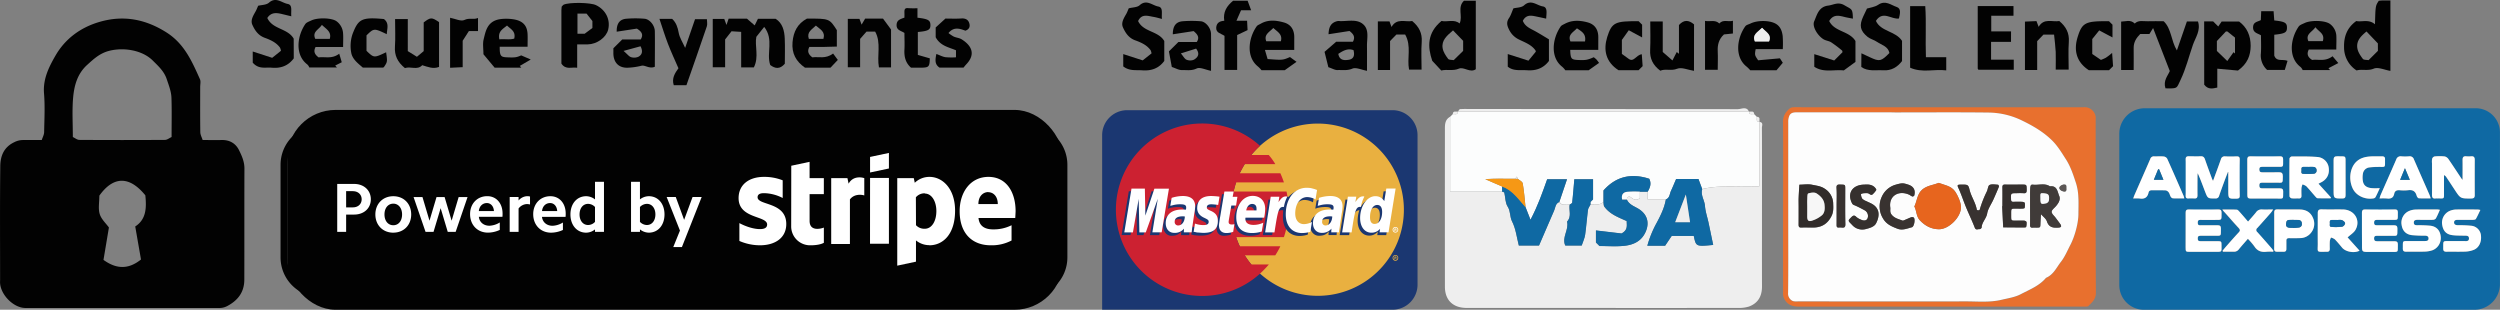 <svg xmlns="http://www.w3.org/2000/svg" viewBox="0 0 1736.04 215.1"><rect x="0" y="0" width="1736.04" height="215.1" fill="#808080" stroke="none"/><defs><style>.cls-1,.cls-21{fill:#020202;}.cls-2{fill:#eee;}.cls-3{fill:#fcfdfd;}.cls-4{fill:#0f69a3;}.cls-5{fill:#f69815;}.cls-20,.cls-6{fill:#fff;}.cls-7{fill:#e8702e;}.cls-8{fill:#fdfdfd;}.cls-9{fill:#e7651e;}.cls-10{fill:#403b39;}.cls-11{fill:#312c2a;}.cls-12{fill:#35302e;}.cls-13{fill:#383230;}.cls-14{fill:#5b5655;}.cls-15{fill:#fbfbfc;}.cls-16{fill:#f7f7f7;}.cls-17{fill:#1b3771;}.cls-17,.cls-18,.cls-19,.cls-20,.cls-21{fill-rule:evenodd;}.cls-18{fill:#e9b040;}.cls-19{fill:#cc2131;}</style></defs><g id="Layer_2" data-name="Layer 2"><g id="Layer_1-2" data-name="Layer 1"><path class="cls-1" d="M29,97.23c.57-1.82,1.61-3.64,1.65-5.47.17-9,.65-18-.08-26.88-.81-10,3.39-18.37,8-26.34C45.39,26.77,56.08,19,69.14,15.2c16.48-4.81,31.77-2,46.46,7.32,12.46,7.89,17.72,20.16,23.27,32.52.67,1.5.14,3.54.14,5.32,0,10.46-.08,20.92.08,31.38,0,1.83,1.06,3.66,1.63,5.49,4.94,0,9.11.07,13.29,0,5.47-.12,9.65,2.36,11.94,7,2,4,3.81,8.08,3.79,12.8-.11,25.7,0,51.4-.08,77.09,0,8.55-4.26,14.38-11.85,18.4a11.41,11.41,0,0,1-5.77,1.35q-67.15,0-134.32,0c-8.09,0-16.91-8.68-17.65-17-.08-.89,0-1.79,0-2.69,0-26.29-.19-52.59.13-78.88C.27,108.31,2.71,102.1,10,98.7a13.22,13.22,0,0,1,5.71-1.46C19.89,97.19,24.07,97.23,29,97.23Zm21.57-2.08c1.49.68,3,2,4.53,2q29.72.19,59.44,0c1.53,0,3-1.26,4.61-2,0-9.35.2-18.28-.09-27.2-.14-4.46-1.84-8.66-3.26-12.94-1.87-5.62-5.91-9.15-9.76-13-7.24-7.21-20.26-9.36-30.59-6.61C69.12,37.14,65,41,60.51,45.08c-6.84,6.2-9,14.43-9.74,22.84C50,76.78,50.58,85.77,50.58,95.15Zm50.35,40.48c-12-14.72-23.09-12.2-31.93.23,0,4.64-.9,9,.26,12.79,1.1,3.58,4.35,6.51,6.38,9.32-1.32,7.89-2.57,15.37-3.77,22.5,9.24,6.67,17.54,6.54,26.05-.27-1.27-7.27-2.59-14.8-4-22.94C101.65,152.28,101.78,144.2,100.93,135.63Z"/><path class="cls-2" d="M1221.76,84.66c3,.32,1.73,2.67,1.74,4.11.1,14.63.06,29.26.06,43.89,0,22.09-.07,44.19,0,66.28,0,6.8-2.74,11.62-9.12,13.95a23.24,23.24,0,0,1-7.7.94q-61.26.07-122.51,0-32.88,0-65.76,0c-9.52,0-15.09-5.43-15.1-14.76q-.06-54.19,0-108.38c0-3.67-.29-7.42,3.61-9.63v52h36.09c.52.21,1.41.33,1.48.65.79,3.27.65,7.06,2.34,9.73,2.09,3.29,1.38,7,3.11,10.4,2.58,5.1,3.23,11.16,4.66,16.66h14c3.46-8,6.94-16.13,10.47-24.22.94-2.16.87-4.93,3.59-6,.71.6,1.36,1.59,2.14,1.72a33.07,33.07,0,0,0,5.08.08c-.64,3.93,1.53,8.28-1.8,11.81,1.43,5.71-3.83,11-1.21,16.61h11.39c.89-2.74,2-5.06,2.38-7.5.82-5.7,1.19-11.46,1.94-17.17.17-1.31,1.14-2.51,1.74-3.75,3.12-.05,6.37.56,9-1.8.21,1.11.08,2.45.68,3.28,3.86,5.29,9.87,7.42,15.5,10,0,3,1,6.17-3.6,8.61l-17.75-2.1v8.31l2.47,2.45c5.63,0,11.35.45,17-.12,6.75-.68,12.48-3.34,15.29-10.35,2.33-5.79.86-11.09-4.23-14.72-3.12-2.22-7.32-3.16-9.09-7.11.14-2.24,1.87-2.33,3-1.4,2.09,1.78,3.92,2.12,6.08.49v-4.48h5.41v5.39h12.63c-1,5.8-3.56,11-6.3,16.13a73.25,73.25,0,0,0-6.55,16h12.35l4.55-6.78h15.36c1.54,7.39,1.54,7.39,13.47,6.22-1.09-5.22-2.15-10.41-3.26-15.6-.82-3.81-2.15-7.59-2.43-11.44-.29-4-3.17-7.54-1.92-11.73,13-3.19,26.23-1.11,39.7-2Z"/><path class="cls-1" d="M1503.74,61.34c-1.73-5.33,1.61-8.66,3-12-3.84-9.91-7.54-19.45-11.59-29.88-1.11,1.8-2,3.25-2.57,4.16h-6.38c-2.71,2.68-4.62,5.7-4.55,9.74.08,5,0,10,0,15.23h-8.7V15c3,0,6.39-1.66,9.44,1.34,2.66-2.59,6-1.46,9.11-1.59,3.6-.15,7.21,0,11,0,5.51,5.31,5,13.41,9.17,20.26l6.94-20.09h7.71c2.06,6.12-1.79,11.24-3.52,16.21-2.8,8.08-4.82,16.46-8.55,24.28-2.67,5.6-2.12,5.86-7.35,6C1506,61.36,1505.08,61.34,1503.74,61.34Z"/><path class="cls-1" d="M530.67,18.68l-5.45,6.87c-1.29,6.15,2,14-1.74,21.25h-8.8V22.13l-6.7-.41-4.44,5.67v19.3h-8.6V13.13h8l1.53,4.21c.78-2.27,1.37-4,1.51-4.37h12.71l5.38,4.67c1-2,1.77-3.59,2.25-4.57h12.32c4.77,3,6.07,8.21,6.3,13.73.26,5.92.06,11.87.06,17.44-3.49,4.08-6.81,3.41-10.14.9C532,36.88,537.58,27.49,530.67,18.68Z"/><path class="cls-1" d="M1001,14.55c4.09.94,8.68-1.48,12.57,1.74,2.43-5-1.81-11.24,3.05-15.79h8.2V48.06c-3.89,2.8-8.26-1.89-11.76-.39-4.21,1.8-8.17.26-12.2,1.3l-6.29-6.75C991.24,32.4,991,22.84,1001,14.55Zm8,6.55c-4.27,3.68-8.15,6.93-7.19,12.47.45,2.6,2.15,5.12,3.79,7.3.63.85,2.67.64,3.9.88l6.53-6.41v-7Z"/><path class="cls-1" d="M1649.23,16.86c.34-12.86.34-12.86,2.66-16.33.72-.06,1.57-.18,2.42-.19,1.77,0,3.53,0,5.63,0V49.22c-4.1-.67-8.55-2.82-11.56-1.56-4.26,1.77-8.19.16-11.92,1.26a19,19,0,0,1-8.71-16.13c-.18-7.4,2.06-13.58,8.5-18.19C1640.12,15.47,1644.76,13.08,1649.23,16.86Zm2,13.28-7.9-8.29c-3.42,2.91-7.26,6.19-6.34,11.71.44,2.6,2.15,5.12,3.79,7.3.63.85,2.67.65,4,.91,2.26-2.26,4.38-4.36,6.48-6.45Z"/><path class="cls-1" d="M1530.6,14.84h6.22l3.56,3.55c.82-1.19,1.65-2.38,2.36-3.42h12.16c5.47,4.07,8,9.8,8,16.91-.07,6.72-2.22,12.33-8.81,17.11l-14.36-1.29V60.8c-3.39.77-6.38,1.49-9.09-2Zm16.06,27.53,4.36-6.13,1,.92V26.1c-1.63-1.32-3.42-2.79-5.25-4.22-.19-.15-.59,0-1.09,0l-6.24,6.61v6.9Z"/><path class="cls-1" d="M400.8,30.83V47.05c-3.89-.66-7.86,1.69-10.95-2.88,0-12.14,0-24.65,0-37.16,0-.85.13-1.7.18-2.38.59-.59.94-1.18,1.45-1.41,4-1.75,18.55-1.5,22.37.34,6.75,3.24,10.15,10,8.48,17C421,26,414.57,30.7,408.13,30.82,405.78,30.87,403.43,30.83,400.8,30.83ZM401,9.43v14h5l5.38-4V14.61c-1.85-2.36-3.14-4-4.08-5.18Z"/><path class="cls-1" d="M1047,46.27V37.53l14.38,4.6,5.08-6.21a1.64,1.64,0,0,0-.26-1c-2.78-3.92-7.33-5.47-11.33-7.45a14.54,14.54,0,0,1-7-7c-1.52-3-1.83-5.24.06-8,1.22-1.8,1.84-4,3-6.65,2.19-.57,5.63-.47,7.43-2.12,4.84-4.42,8.85.1,13,.76,3.5.56,2.49,4.74,2.33,8.49-1.92-.42-3.7-.83-5.49-1.19-4-.78-8.1-2.32-10.72,2.7,1.6,4.15,5.51,5.48,8.95,7.41,3.21,1.8,6.33,3.75,9.18,5.46v15c-3.84,5.1-9,6.93-15.31,6.45C1055.65,48.49,1050.87,49.5,1047,46.27Z"/><path class="cls-1" d="M1292.59,37l6,2.8c6.62,3.09,7.7,2.85,13.46-3-.93-4.63-5.39-5.52-8.57-7.69-2-1.4-4.72-2-6.62-3.53-5.27-4.31-5.89-8-2.94-14.3.7-1.49,1.42-3,2.55-5.34,2-.64,5.36-1,7.76-2.6,5-3.43,8.9.19,12.87,1.51,3.33,1.1,2.26,4.83,1.55,8-5.18.85-11.14-5.84-16,1.67,3.53,7.56,13.56,6.91,18.15,13.84V42.41c-3.16,4.09-7.26,6.78-13.09,6.4-5.17-.33-10.57,1-15.19-2.3Z"/><path class="cls-1" d="M1273.7,42l5.73-5.7c0-.16,0-1-.29-1.23a83.29,83.29,0,0,0-7.55-5.69c-1.61-1-3.78-1.14-5.39-2.15-4.12-2.57-7.91-8.87-6.42-12.35,2-4.59,3.1-10.18,9.78-11,3.76-.46,6.83-2.84,11.3-.19,5.13,3,5.65,2.17,5.83,9.26-2-.39-3.77-.67-5.54-1.1-4-1-8-2.18-10.91,2.75,3.68,7.61,13.83,6.76,18.22,13.88V43l-8.09,5.9c-6.78-.78-14,1.78-20.5-2.55,0-2.61,0-5.21,0-8.75Z"/><path class="cls-1" d="M204,40.51c-3.9,5.29-9.14,7.08-15.43,6.49-4.28-.39-8.88,1.29-13.07-3.49V35.76L189,40.15l6.1-4.88a8.51,8.51,0,0,0-.65-2.18c-2.64-3.65-6.72-5.42-10.65-6.86-4.58-1.67-6.86-5.24-8.56-9-1.49-3.32.77-6.6,2.43-9.63.53-1,.91-2,1.6-3.6,2.27-.59,5.67-.51,7.52-2.15,4.86-4.29,8.85.13,12.94.87,3.64.66,2.17,4.84,2.56,8.6-2.29-.55-4.07-1-5.85-1.42-4-1-8-1.76-10.82,2.59,3.76,8.09,14.09,7,18.33,14.35Z"/><path class="cls-1" d="M783.82,5.78c2.79-.72,5.89-.63,7.55-2.13,4.82-4.36,8.83.13,12.93.87,3.65.66,2.12,4.85,2.58,8.62-2.34-.58-4.1-1.13-5.89-1.42-3.91-.65-8.17-2.39-10.67,2.89,3.64,7.75,13.92,6.72,18.18,13.87V42.31c-3.91,5.3-9.14,7-15.44,6.52-4.31-.32-8.78.61-13.06-2.72V37.56l13.49,4.37,6.17-4.87a9,9,0,0,0-.66-2.19c-2.64-3.65-6.72-5.43-10.66-6.85-4.6-1.66-6.85-5.26-8.54-9-1.49-3.31.74-6.61,2.44-9.63C782.77,8.42,783.13,7.36,783.82,5.78Z"/><path class="cls-1" d="M457.93,13.11h8.83c2.79,2.6,3.86,5.89,4.55,9.7.63,3.42,2.74,6.57,4.47,10.43l6.87-19.91h8.25c0,1.62.45,3.49-.07,5-4.59,13.57-9.36,27.09-14.15,40.82h-8.81c-1.54-4.78.82-8.35,3.25-11.75-2.48-5.73-5.06-11.23-7.24-16.88S460,19.24,457.93,13.11Z"/><path class="cls-1" d="M1396.48,29.09h-13.85V41.44h15.76v7h-24.46c.17.15-.09,0-.26-.24a1.44,1.44,0,0,1-.31-.76c0-14.31,0-28.62,0-43.22h24.84v6.72h-15.44V21.81h13.74Z"/><path class="cls-1" d="M1176.33,49.19c-4.19-.64-8.6-2.7-11.67-1.46-4.26,1.72-8.25-.22-11.71,1.38-5.2-3.88-7.37-8.47-7.06-14.51.33-6.48.08-13,.08-19.7h8.66V36.1l6.74,5.87c.79-1.56,1.87-3.7,3-5.84l1.53,1.24v-20c3.48-3.84,6.78-3.55,10.47-.43Z"/><path class="cls-1" d="M281.18,47.28c-5.21-4.24-7.33-8.87-6.92-14.94s.09-12.47.09-19.08h8.83V35.5l6.34,3.94,4.7-3.94V15.56c4.82-3.64,5.6-3.66,10.66-.18V46.47c-4.17,1.65-7.89-.07-11.67-1.19C289.71,49,285.21,45.86,281.18,47.28Z"/><path class="cls-1" d="M576.69,47H559c-6.21-4.3-9.32-9.89-8.65-17.72.63-7.29,3.46-12.83,10-16.35,15.58-.06,15.58-.06,20.77,8,0,3.58,0,7.16,0,11.41-3.12.09-6.3.21-9.48.26s-6.52,0-9.62,0c-1.69,3.19-.53,5.29,2.1,7.24,4.27-.67,9.13,1.35,14.39-2.67l3.29,4.44Zm-15-20h10.11c1.51-5.28-2.47-6.66-5.24-9.23C563.77,20.54,560.11,22.16,561.65,26.93Z"/><path class="cls-1" d="M238.26,32.66H219.14c-1.7,3.22-.44,5.29,2.12,7.21,4.3-.68,9.17,1.35,14.31-2.58.48,1.62,1,3.4,1.75,5.93l-4.55,2.31L234,46.86H214.78a5.35,5.35,0,0,0-1.39-2.1c-8.52-6.46-7.27-19.27-1.42-28,.84-1.25,2.77-1.84,4.27-2.57,4.3-2.09,14.25-1.88,17.55.64a11.2,11.2,0,0,1,4.42,8C238.46,25.74,238.26,28.74,238.26,32.66ZM229,27c1.38-5-2.34-6.67-5.47-9.73-2.24,3.45-6.89,4.76-4.58,9.73Z"/><path class="cls-1" d="M361.93,38.45l6.63,2.88-7.63,4.45L362,46.85a6.24,6.24,0,0,1-.85.13H343.47l-7.76-9.32c0-3.81-.63-7.24.14-10.33,1.3-5.27,2.24-11,8.59-13.33,3.87-1.42,11.25-1.23,15.21.15,4.81,1.68,6.51,5.09,6.71,9.67.12,2.67,0,5.34,0,8.63H347c0,6.33.63,7.16,4.95,7.35C357.62,40.06,358.77,39.87,361.93,38.45ZM346.76,27.34c3.39-.44,7,.46,10.33-.53,1.22-5.15-2.46-6.52-5-9.08C349,20.27,345.6,21.88,346.76,27.34Z"/><path class="cls-1" d="M1109.87,34.64h-19.48c.2,6.14.69,6.76,5.17,7,5.58.24,6.68.06,11.16-1.89a18.25,18.25,0,0,1,1.87,1.55,26,26,0,0,1,1.82,2.39l-7.23,5.1H1087a15.09,15.09,0,0,0-2.15-2.4c-8.51-6.59-6.91-19.61-1.09-28,.58-.85,1.81-1.3,2.8-1.83,5.17-2.8,10.63-2.46,16-1,5,1.41,7.31,5.08,7.33,10.2C1109.88,28.39,1109.87,31.05,1109.87,34.64Zm-9.23-5.84c1-5.35-2.45-7-5.59-9.14-2.56,2.82-6.55,4.38-4.5,9.14Z"/><path class="cls-1" d="M1215.41,48.78a27.14,27.14,0,0,0-2.52-2.51c-8.52-6.66-6.78-19.83-.93-28,.72-1,2.39-1.34,3.64-1.95,4.86-2.38,13.3-2.26,17.48.15,3.3,1.9,4.41,5.11,4.84,8.48a74.8,74.8,0,0,1,.08,9.15h-18.84c-.72,4.15-.72,4.15,1.72,7.76L1236,40.5s.82,1.24,2,3.09l-4.36,5.19Zm8.21-29.49c-3,3.08-7.07,4.74-5,9.51h9.82C1230.49,24,1226.51,22.48,1223.62,19.29Z"/><path class="cls-1" d="M1622.37,34.42h-19.12c-1.64,3.27-.54,5.39,2.36,7.21,4.09-.64,9,1.39,14.15-2.58l4,4.73-6.86,3.6,1.19,1.29H1599a6,6,0,0,0-1.46-2.14c-8.5-6.43-7.28-19.26-1.38-28,.84-1.25,2.77-1.84,4.27-2.57,4.29-2.07,14.25-1.84,17.54.69a11,11,0,0,1,4.41,8C1622.55,27.57,1622.37,30.57,1622.37,34.42Zm-14.5-15.53c-2.48,3.55-7,4.8-4.91,9.66H1613C1614.55,23.39,1610.44,22.27,1607.87,18.89Z"/><path class="cls-1" d="M898.74,34.68H878.39L880.24,41c10.51.78,10.51.78,15.54-1.38,1.23.9,2.57,1.88,4.55,3.31l-8.16,5.81H876a21.31,21.31,0,0,0-2.34-2.46c-8.52-6.67-6.83-19.69-1-28,.59-.85,1.84-1.25,2.81-1.81,5.17-3,10.64-2.38,16-.9,5,1.38,7.27,5.1,7.3,10.2C898.75,28.44,898.74,31.09,898.74,34.68ZM884.2,19.43c-2.87,3-6.68,4.59-4.88,9.24h10.12C890.76,23.86,887.26,22.21,884.2,19.43Z"/><path class="cls-1" d="M956.8,14.85h8.08c.44,1.21.82,2.24,1.41,3.88,3.71-6.47,9.62-3.21,14.34-4.14,4.71,3.89,7.08,8.41,6.63,14.55s-.1,12.52-.1,19.21h-8.68C976.9,40.44,980.3,32,975.78,24h-6.11l-4.39,4.49V48.6H956.8Z"/><path class="cls-1" d="M607.72,21.94h-6L597.28,27V46.73h-8.55V13.1h8.08c.37,1,.75,2,1.51,4l2.46-4.2h12.38l5.59,7.58V46.81h-8.39C608.8,38.57,612.1,29.79,607.72,21.94Z"/><path class="cls-1" d="M1430,14.6c4.67,3.87,7.07,8.37,6.62,14.51s-.1,12.53-.1,19.23h-9c0-4.06.15-8.19,0-12.3-.19-3.93-.73-7.85-1.14-12H1419l-4.35,4.52V48.59h-8.49V15l8-.35,1.51,4C1419.34,12.29,1425.22,15.47,1430,14.6Z"/><path class="cls-1" d="M828.88,21.59l-14.47,2.23c0-5.66,2.09-8.62,6.82-9.06a78.48,78.48,0,0,1,12.55,0c3.51.25,7.12,4.76,7.18,8.78.11,8.27,0,16.54,0,25.65-3.79-.72-7.66-2.74-10-1.62-3.6,1.72-6.91,1-10.29,1.08-2.08.06-4.2-1.24-6.95-2.15-.67-3.61-1.37-7.43-2-10.8l6.58-6.54h12.76C833.11,26,831.73,24,828.88,21.59ZM820,37.09c1.74,2,2.58,3.8,3.93,4.37a6.64,6.64,0,0,0,5.14,0c2.58-1.51,4.48-3.84,1.52-7.7Z"/><path class="cls-1" d="M949.27,49.17c-3.87-.69-7.65-2.58-10.15-1.52-3.59,1.53-6.91.86-10.31,1-1.81.07-3.68-1.1-6.38-2L919.78,36l8.07-7h11.63c1.72-3.16.59-5.27-2.4-7.48l-14.52,2.26c.17-5.54,2-8.12,6.18-9.13a7.14,7.14,0,0,1,1.79,0c5.47.16,11.71-1.61,16.05,2.19s2.63,9.7,2.67,14.83C949.31,37.05,949.27,42.41,949.27,49.17ZM929.35,37.4c.73,4.55,4.12,4.61,7.25,4.11,3.63-.58,4.19-3.33,3.28-6.7C935.81,33.34,932.58,35.3,929.35,37.4Z"/><path class="cls-1" d="M425.94,33.52l6.16-6.12h12.82c1.88-3.09,1.07-5.27-2.68-7.53l-14,2.14c-.12-5.6,2-8.59,6.7-9a75.13,75.13,0,0,1,12.55,0c3.63.25,7.18,4.6,7.24,8.71.13,8.27,0,16.55,0,24.63-3.66,1.67-6.92-1.33-9.22-.72A46.35,46.35,0,0,1,436.36,47c-7.57.47-10.46-4.64-10.42-10.13ZM433,35.35c2.72,2.35,3.78,3.89,5.18,4.33a7.32,7.32,0,0,0,5.08-.24c2.54-1.33,3.4-3.71,1.53-7.31Z"/><path class="cls-1" d="M1326.42,47V4.25h10.51c.78,11.36,0,23.13.46,35.47h14.11v9.15C1343.18,47.83,1334.67,50.76,1326.42,47Z"/><path class="cls-1" d="M850.15,14.43c-.95-6,1.67-10.26,6.16-13.94h10.05c.71,1.92,1.47,4,2.45,6.63h-7l-3.2,7.28H866c.12,2.24.22,4.22.33,6.51l-7.23,3.43V48.58h-8.78V24.9c-2.52-1.74-6.06-2-5.75-5.87C844.85,15.93,846.86,14.61,850.15,14.43Z"/><path class="cls-1" d="M670.38,21.31c-4.17-1.57-8.15-2.79-11.73,1.64a24.71,24.71,0,0,0,3.64,2.45c1.76.79,3.89.91,5.48,1.9,6.54,4.09,10.16,10,3.33,17.26-.81.87-1.54,1.8-2,2.39H652.43c-3.4-2.23-3.07-5.33-2.19-9.48,2.28.85,4.22,1.91,6.28,2.25a48,48,0,0,0,7.33.08V34.92c-4.85-2.08-10.89-3-14.1-9.08V19.07l6.78-6.18c3.31,0,7.21.19,11.08-.07,2.42-.17,4.36.64,5.18,2.54C673.73,17.56,673.78,20.1,670.38,21.31Z"/><path class="cls-1" d="M254.5,35.29c5.2,5,5.2,5,13.63,1,.94,6.63.94,6.63-1.53,10.31-.25.12-.5.35-.75.35-4.49,0-9,0-13.89,0-3.22-2.83-7.29-5.79-8.07-10.39a25.55,25.55,0,0,1,.91-12.89c4-10.39,6.19-11.89,21.79-10.45,3.86,2.95,2.15,6.71,2,10.52-8.88-4.22-8.88-4.22-14.08.81Z"/><path class="cls-1" d="M1137.89,14.73l2.42,2.4V26L1131.05,21l-4.79,6.71v9.72l4.45,3.24c3.84,3.06,5.28-2.51,9.38-3,.21,3,.41,5.74.58,8.27l-2.8,2.79h-14c-8.82-5.7-10.59-14-7.8-23C1119.31,15.41,1121.74,14.62,1137.89,14.73Z"/><path class="cls-1" d="M1464.52,14.72c.84.85,1.69,1.69,2.42,2.41V26l-9.2-4.9-4.84,6V37.49l6,4.11a28.31,28.31,0,0,0,3.46-1.51,42.79,42.79,0,0,0,4.33-3.35c.28,3.93.48,6.68.66,9.22l-2.81,2.79h-14c-8.81-5.69-10.59-14-7.8-23C1445.91,15.44,1448.38,14.63,1464.52,14.72Z"/><path class="cls-1" d="M1579.29,24.12V38.6c1.64,4.54,5.76,2.2,9.21,3.68-.66,2.15-1.27,4.2-1.9,6.26h-12.29A13.56,13.56,0,0,1,1570,37.05c.28-4.15.06-8.33.06-12.51-2.24-1.47-5.59-1.66-5.49-5.66.1-3.69,3.11-3.68,5.38-4.92l.27-6.2h8.6c.15,2,.31,4.26.46,6.44,7.35.77,8.83,1.63,8.83,5S1586.68,23.36,1579.29,24.12Z"/><path class="cls-1" d="M637.1,5.71v6.58c7.33.86,8.89,1.74,9,4.92.11,3.46-1.42,4.36-8.74,5V38.13l8.31,2.39c-.1,5.53-.66,6.31-5,6.45-2.69.08-5.38,0-8.07,0-3.79-3.34-4.82-7.61-4.55-12.46.21-3.86,0-7.74,0-11.63-2.16-1.53-5.6-1.75-5.45-5.64.14-3.38,2.66-4,5.45-5,0-1,.05-2.16,0-3.3C628,7,628,5.33,630.76,5.67A58.49,58.49,0,0,0,637.1,5.71Z"/><path class="cls-1" d="M312.55,12.34c3.67.69,7.6,2.7,9.92,1.54,3.46-1.71,6.27,0,9.46-1.4v9.08h-6.32l-4.32,6.75V46.64l-8.74.42Z"/><path class="cls-1" d="M1184,48.46V14.51c3.46.71,7-1.06,9.93,1.81,2.64-3.08,6.07-.93,9.44-1.89v8.83l-6.23.65c-3.58,3.26-4.56,7.25-4.32,11.81.22,4.13,0,8.29,0,12.74Z"/><path class="cls-2" d="M1012.43,77.49c.47-.6.9-1.66,1.43-1.72,2.09-.2,4.2-.08,6.31-.08q93.32,0,186.63.12c2.51,0,5.94-2.25,7.74,1.68Z"/><path class="cls-2" d="M1220,81.08c2.7.15,1.54,2.22,1.81,3.58C1219.06,84.51,1220.22,82.44,1220,81.08Z"/><path class="cls-2" d="M1214.54,77.49c1.37.27,3.45-.89,3.61,1.79C1216.78,79,1214.69,80.17,1214.54,77.49Z"/><path class="cls-2" d="M1008.82,79.28c.15-2.68,2.24-1.52,3.61-1.79C1012.27,80.17,1010.18,79,1008.82,79.28Z"/><path class="cls-2" d="M1218.15,79.28l1.8,1.8Z"/><path class="cls-2" d="M1007,81.08l1.81-1.8Z"/><path class="cls-3" d="M1007,81.08l1.81-1.8c1.36-.27,3.45.89,3.61-1.79h202.11c.15,2.68,2.24,1.52,3.61,1.79l1.8,1.8c.27,1.36-.89,3.43,1.81,3.58v44.63c-13.47.92-26.74-1.16-39.7,2-.87-2.31-1.73-4.62-2.62-7h-15.5c-1.15,2.67-2.29,5.47-3.56,8.2-1,2.12-.84,4.92-3.59,6h-12.63v-5.39c1.63-2.76,2.8-5.59,1.11-9-12.34-4-23-1.77-31.79,8.13v8c-2.65,2.36-5.9,1.75-9,1.8v-1.8l1.8-1.79v-14h-13c-.48,5.6-.9,10.92-1.48,16.22,0,.52-1.13.93-1.73,1.39a33.07,33.07,0,0,1-5.08-.08c-.78-.13-1.43-1.12-2.14-1.72l5.34-15.79h-13.77c-3.29,9.23-6.44,18.35-11.58,28.12-1.51-3.82-2.48-6.28-3.44-8.74-.61-5.52-1-11.07-2-16.53-.21-1.23-2.26-2.15-3.46-3.21-.2-.49-.39-1-.59-1.49l-1.21,1.49c-6.57.14-13.18-.29-20.74.32l11.71,5.07v3.58H1007Z"/><path class="cls-4" d="M1156.79,138.5c2.75-1.08,2.61-3.88,3.59-6,1.27-2.73,2.41-5.53,3.56-8.2h15.5c.89,2.4,1.75,4.71,2.62,7-1.25,4.19,1.63,7.73,1.92,11.73.28,3.85,1.61,7.63,2.43,11.44,1.11,5.19,2.17,10.38,3.26,15.6-11.93,1.17-11.93,1.17-13.47-6.22h-15.36l-4.55,6.78h-12.35a73.25,73.25,0,0,1,6.55-16C1153.23,149.5,1155.8,144.3,1156.79,138.5Zm13.89-3.42c-2.88,7.48-5,13.08-7.4,19.22h10.32Z"/><path class="cls-4" d="M1113.48,140.29v-8c8.76-9.9,19.45-12.15,31.79-8.13,1.69,3.41.52,6.24-1.11,9h-5.41a72.82,72.82,0,0,0-8.87.09c-2.45.3-4.18,1.77-3.44,5.3h3.28c1.77,3.95,6,4.89,9.09,7.11,5.09,3.63,6.56,8.93,4.23,14.72-2.81,7-8.54,9.67-15.29,10.35-5.62.57-11.34.12-17,.12l-2.47-2.45V160l17.75,2.1c4.57-2.44,3.59-5.59,3.6-8.61-5.63-2.54-11.64-4.67-15.5-10C1113.56,142.74,1113.69,141.4,1113.48,140.29Z"/><path class="cls-4" d="M1043.1,133.11v-3.58c7.33,2.64,11.39,8.94,16.25,14.35,1,2.46,1.93,4.92,3.44,8.74,5.14-9.77,8.29-18.89,11.58-28.12h13.77l-5.34,15.79c-2.72,1.11-2.65,3.88-3.59,6-3.53,8.09-7,16.2-10.47,24.22h-14c-1.43-5.5-2.08-11.56-4.66-16.66-1.73-3.42-1-7.11-3.11-10.4-1.69-2.67-1.55-6.46-2.34-9.73C1044.51,133.44,1043.62,133.32,1043.1,133.11Z"/><path class="cls-4" d="M1104.46,140.29v1.8c-.6,1.24-1.57,2.44-1.74,3.75-.75,5.71-1.12,11.47-1.94,17.17-.35,2.44-1.49,4.76-2.38,7.5H1087c-2.62-5.56,2.64-10.9,1.21-16.61,3.33-3.53,1.16-7.88,1.8-11.81.6-.46,1.68-.87,1.73-1.39.58-5.3,1-10.62,1.48-16.22h13v14Z"/><path class="cls-3" d="M1129.72,138.5h-3.28c-.74-3.53,1-5,3.44-5.3a72.82,72.82,0,0,1,8.87-.09v4.48c-2.16,1.63-4,1.29-6.08-.49C1131.59,136.17,1129.86,136.26,1129.72,138.5Z"/><path class="cls-2" d="M1223.62,19.29c2.89,3.19,6.87,4.75,4.83,9.51h-9.82C1216.55,24,1220.59,22.37,1223.62,19.29Z"/><path class="cls-5" d="M1059.35,143.88c-4.86-5.41-8.92-11.71-16.25-14.35l-11.71-5.07c7.56-.61,14.17-.18,20.74-.32h1.8c1.2,1.06,3.25,2,3.46,3.21C1058.33,132.81,1058.74,138.36,1059.35,143.88Z"/><path class="cls-2" d="M1053.93,124.14h-1.8l1.21-1.49C1053.54,123.15,1053.73,123.65,1053.93,124.14Z"/><path class="cls-2" d="M1104.46,140.29l1.8-1.79Z"/><path class="cls-2" d="M1170.68,135.08l2.92,19.22h-10.32C1165.65,148.16,1167.8,142.56,1170.68,135.08Z"/><path class="cls-4" d="M1489.37,75.17h229.87A16.81,16.81,0,0,1,1736,92V197.26a17.85,17.85,0,0,1-17.85,17.84H1488.8A17.11,17.11,0,0,1,1471.68,198V92.86A17.69,17.69,0,0,1,1489.37,75.17Zm47.4,50.43a16.13,16.13,0,0,1-.73-1.47c-1.63-4.46-3.3-8.9-4.84-13.38-.6-1.75-1.52-2.48-3.76-2.15a24.83,24.83,0,0,1-6.78,0c-2.65-.33-3.5.54-2.5,4.37a40.55,40.55,0,0,1,.1,20c-.79,3.2-.87,4.94,1.36,4.79a24.16,24.16,0,0,1,4,0c1.82.17,2.38-.57,2.35-2.3-.08-4.53,0-9.07,0-13.61,0-.55.1-1.1.16-1.64,1.94,4.24,3.44,8.51,5.07,12.72,1.9,4.95,1.95,4.88,7.18,4.84A2.37,2.37,0,0,0,1541,136c1.17-3.44,2.44-6.84,3.69-10.24.79-2.12,1.62-4.23,2.43-6.34l.26,0V132c0,6,0,6,6,5.8,2-.05,2.18-1,1.74-4a77.42,77.42,0,0,1,.1-22.08c.37-2.62-.27-3.34-2.48-3.12a31,31,0,0,1-6.81,0c-2.06-.26-3.06.19-3.67,2C1540.53,115.49,1538.68,120.37,1536.77,125.6Zm173.28-.7a13.27,13.27,0,0,1-.91-1.05c-2.94-4.42-5.81-8.88-8.83-13.23a4.54,4.54,0,0,0-2.68-2,35.09,35.09,0,0,0-7.1,0,2.48,2.48,0,0,0-1.64,1.57,11.15,11.15,0,0,0-.11,3.12c0,7.33,0,14.67,0,22,0,1.89.62,2.75,2.55,2.47a9.17,9.17,0,0,1,1,0c5.24-.11,4.74.95,4.77-4.79,0-3.81,0-7.61,0-11.42a3.89,3.89,0,0,1,1.66,1.45q2.84,4.27,5.65,8.56c4.15,6.36,4.13,6.3,11.78,6.24a2.29,2.29,0,0,0,2.27-2.31q-.07-12.24,0-24.5c0-1.76-.56-2.63-2.44-2.49a20.34,20.34,0,0,1-3.49,0c-2-.19-2.57.73-2.53,2.59C1710.11,115.52,1710.05,119.92,1710.05,124.9Zm-79.84,39.95c2-1.85,4.25-3.17,5.39-5.13,3.86-6.64-.66-14-8.52-14.22-4.95-.12-9.91.07-14.86-.08-2.1-.06-2.81.59-2.77,2.72.1,6.9,0,13.82,0,20.72s-1.39,5.93,6.4,6c1.46,0,2-.71,1.93-2.07,0-1.81-.08-3.63.05-5.44a9.27,9.27,0,0,1,.8-2.36,8.21,8.21,0,0,1,2.64,1.21c1.8,1.83,3.43,3.84,5.09,5.82,2.41,2.88,8.36,4,12.12,2.1ZM1610,127.57c.6-.32,1-.53,1.32-.7,4.36-2.05,6.37-5.64,5.77-10.3a8.54,8.54,0,0,0-8-7.56c-5.89-.48-11.83-.35-17.75-.36a2.13,2.13,0,0,0-1.51,1.44q-.13,13.09,0,26.18c0,.51.9,1.38,1.46,1.45,1.65.2,3.34,0,5,.09,1.38.06,1.88-.58,1.87-1.87,0-1.82-.07-3.64,0-5.45a11,11,0,0,1,.71-2.43,8.66,8.66,0,0,1,2.63,1.25c2.16,2.28,4.14,4.73,6.22,7.08.45.5,1,1.24,1.57,1.26,3,.12,6.08.06,9.12.06l.24-.56Zm30.15,32.68c0,4,.07,8,0,11.94-.05,2,.76,2.69,2.72,2.67,5.72-.08,11.45,0,17.17,0,6,0,4.84.5,5-5,.06-1.86-.65-2.45-2.43-2.42-4.05.08-8.1,0-12.15,0-1.46,0-1.92-.58-1.92-2s.72-1.88,2.36-1.75a50.21,50.21,0,0,0,7.46.05c6.56-.48,6.4,1.62,6.38-5,0-1.68-.62-2.35-2.36-2.31-4,.09-8,0-11.93,0-1.28,0-1.92-.31-1.91-1.75s.42-2,1.91-2c3.14.06,6.28,0,9.42,0,6-.08,5,.77,5.15-5.3,0-1.76-.79-2.1-2.94-1.88a96.75,96.75,0,0,1-19.1,0c-2.2-.21-2.87.44-2.86,2.2C1640.2,151.87,1640.17,156.06,1640.17,160.25Zm-122.42-.15c0,3.84,0,7.68,0,11.52,0,3.65,0,3.15,4.9,3.22,4.62.07,9.26.06,13.89,0,7-.09,6,.63,6.1-4.6,0-2.65-.14-2.79-2.88-2.8q-5.65,0-11.31,0c-1.3,0-2.28-.08-2.32-1.84s1-2,2.4-1.94c2.93.05,5.86,0,8.79,0,5.59,0,4.74.69,4.9-4.92.06-1.91-.73-2.4-2.48-2.36-3.63.09-7.26.05-10.89,0-1.25,0-2.7.43-2.72-1.79s1.49-1.91,2.84-1.92c2.93,0,5.86,0,8.79,0,5.54,0,4.79.49,4.91-5,0-2.31-1.12-2.51-4.27-2.11a66.46,66.46,0,0,1-16.91,0c-2.89-.38-3.8.08-3.76,2.19C1517.8,151.86,1517.75,156,1517.75,160.1Zm42.81-36.73c0,4,0,8.1,0,12.15,0,1.68.52,2.34,2.29,2.31,6-.08,12,0,18,0,5,0,4.53.9,4.61-4.78,0-1.75-.66-2.33-2.35-2.3-4.12.07-8.24,0-12.36,0-1.54,0-1.88-.73-1.87-2.08s.5-2,2.23-1.85a42.09,42.09,0,0,0,7.53.09c6.47-.55,6.49,1.54,6.55-4.5,0-2-.63-2.91-2.77-2.84-3.77.13-7.54,0-11.31.05-1.4,0-2.23-.28-2.24-2s1-1.84,2.31-1.82c3.07,0,6.15,0,9.22,0,5.57-.06,5,.83,5-5.24,0-2.2-1.39-2.3-4.3-1.85a55.13,55.13,0,0,1-17-.09c-2.76-.44-3.6.19-3.58,2.12C1560.59,115,1560.56,119.18,1560.56,123.37Zm133.74,22.35a14,14,0,0,0-1.55-.24c-5.17,0-10.34-.08-15.5.06a12.45,12.45,0,0,0-4.62,1.13,8.82,8.82,0,0,0-4.85,9.57c.58,4,3,6.57,7.11,7.07a89.32,89.32,0,0,0,9,.36c1.43,0,2.61.4,2.58,2s-1.37,1.72-2.61,1.73c-3.42,0-6.84,0-10.26,0-5.69,0-4.92-.53-5,5.06,0,1.73.6,2.37,2.3,2.35,4.4-.07,8.8.06,13.19-.09a17.82,17.82,0,0,0,5.3-1,9.12,9.12,0,0,0,5.54-9.41c-.44-4.21-2.85-7-7.12-7.55a81.32,81.32,0,0,0-9-.33c-1.26,0-2.51-.15-2.57-1.76s1.24-1.95,2.59-2c3.49,0,7,0,10.47,0a2.93,2.93,0,0,0,2.16-.84C1692.48,150,1693.26,148,1694.3,145.72Zm28.1.08a11.88,11.88,0,0,0-1.69-.31c-5.16,0-10.32-.07-15.48,0a12.25,12.25,0,0,0-4.24,1,8.93,8.93,0,0,0-5.15,9.21c.6,4.51,2.77,7,7.05,7.57,2.68.36,5.41.27,8.12.37,1.52.06,3.5-.24,3.49,1.94s-2.11,1.77-3.55,1.8c-3.13.07-6.27,0-9.41,0-5.54,0-4.82-.51-4.93,5.18,0,1.65.64,2.24,2.22,2.22,4.46-.05,8.93.08,13.39-.09a17.89,17.89,0,0,0,5.48-1.16c3.56-1.33,5.55-5.26,5.15-9.61a7.48,7.48,0,0,0-6.72-7.17,82.32,82.32,0,0,0-9.17-.38c-1.43,0-2.88-.21-2.81-2s1.54-1.73,2.84-1.73c3.41,0,6.83,0,10.25,0,.71,0,1.8-.16,2.06-.62C1720.44,150.1,1721.33,148,1722.4,145.8Zm-205.57-8a17.27,17.27,0,0,0-.53-1.8c-3.77-8.64-7.52-17.28-11.41-25.87a3.31,3.31,0,0,0-2.37-1.48c-2.22-.21-4.47,0-6.7-.09a2.54,2.54,0,0,0-2.67,1.84c-3.63,8.38-7.34,16.74-11,25.12-.27.61-.46,1.25-.84,2.3a29.72,29.72,0,0,1,4.47,0c3.34.53,5.39-.66,6.15-4a2.29,2.29,0,0,1,2.3-1.76c3.22.06,6.45-.07,9.66.09a3.45,3.45,0,0,1,2.13,1.48c.61.82.76,1.95,1.29,2.84a2.38,2.38,0,0,0,1.49,1.19C1511.35,137.85,1513.92,137.78,1516.83,137.78Zm171.07,0a16.15,16.15,0,0,0-.58-2c-3.68-8.36-7.39-16.71-11-25.09a3.12,3.12,0,0,0-3.79-2.07,16.08,16.08,0,0,1-4.49,0c-2.17-.33-3.25.4-4,2.18-3.57,8.26-7.24,16.48-10.85,24.72-.27.61-.41,1.27-.74,2.31a42.19,42.19,0,0,1,5.07,0c2.73.34,4.55-.38,5.16-3.33.4-2,1.79-2.55,3.74-2.4a27.9,27.9,0,0,0,5.85,0c3.25-.46,5.13.73,6,3.89.18.67,1,1.66,1.5,1.7C1682.3,137.86,1684.94,137.76,1687.9,137.76Zm-144.67,7.76c.81,1,1.17,1.54,1.57,2,3.23,3.66,6.44,7.34,9.75,10.93,1,1.12,1.06,1.82,0,2.95-2.82,3-5.52,6.11-8.24,9.19-1,1.16-2,2.38-3,3.57l.31.68c2.48,0,4.95-.06,7.42,0a4.11,4.11,0,0,0,3.59-1.7c2-2.41,4.06-4.72,6.26-7.26a48.18,48.18,0,0,1,4.47,5.19c2.06,3.25,4.87,4.26,8.52,3.79a35,35,0,0,1,4.58,0l.29-.6c-.59-.74-1.14-1.52-1.76-2.23-3.17-3.63-6.32-7.26-9.56-10.83a1.77,1.77,0,0,1,0-2.83c3.19-3.51,6.33-7.07,9.46-10.63a26.17,26.17,0,0,0,1.54-2.24c-3,0-5.41.1-7.81,0a4.47,4.47,0,0,0-4.08,2c-1.73,2.16-3.6,4.19-5.53,6.43-2.16-2.48-4.09-4.75-6.09-7-.49-.54-1.16-1.26-1.78-1.29C1550.08,145.45,1547,145.52,1543.23,145.52Zm36,14.5c0,4.25,0,8.51,0,12.77,0,1.54.63,2.16,2.33,2a22.09,22.09,0,0,1,3.9,0c1.55.13,2.21-.53,2.2-1.92,0-1.88.06-3.77,0-5.65,0-1.35.54-1.86,1.88-1.83,2.58,0,5.16,0,7.74-.05a9.62,9.62,0,0,0,7.46-3.67A9.83,9.83,0,0,0,1606,151c-1.67-3.77-4.91-5.45-8.9-5.53-5.23-.1-10.47,0-15.7-.06-1.67,0-2.18.63-2.15,2.22C1579.32,151.78,1579.27,155.9,1579.27,160Zm73.29-29.32c-2.22,0-3.74.08-5.25,0-3.73-.23-5.9-1.75-6.45-4.82a15.27,15.27,0,0,1,0-5.18,5.1,5.1,0,0,1,4.45-4.4,47.32,47.32,0,0,1,5.84-.35c5.75-.14,5,1,5.09-5.36,0-1.6-.72-2.06-2.17-2-2.59,0-5.18-.09-7.75.06-3.68.21-7.16,1-10,3.66-4.44,4.2-5.57,12.36-2.47,18.73,2.36,4.87,8.36,7.71,14.4,6.76a2,2,0,0,0,1.33-.8C1650.54,135.13,1651.37,133.24,1652.56,130.7Zm-23.75-7.49c0-3,0-6,0-9-.06-6.61.76-5.49-5.67-5.69-2-.06-2.66.71-2.64,2.67.07,6.91,0,13.82,0,20.73,0,6,0,5.92,6,5.92,1.73,0,2.35-.57,2.32-2.29C1628.76,131.44,1628.8,127.32,1628.81,123.21Z"/><path class="cls-6" d="M1536.77,125.6c1.91-5.23,3.76-10.11,5.46-15a2.59,2.59,0,0,1,2.91-2c2.72.09,5.44.06,8.16,0,1.4,0,2,.51,2,2q-.06,12.67,0,25.34c0,1.44-.48,1.93-1.94,2-6,.16-6,.2-6-5.8V119.46l-.24-.09c-.82,2.13-1.66,4.25-2.45,6.39-1.25,3.4-2.52,6.8-3.69,10.24a2.37,2.37,0,0,1-2.6,1.83c-5.23,0-5.28.11-7.18-4.84-1.63-4.21-3.13-8.48-5.07-12.72-.06.54-.15,1.09-.16,1.64,0,4.54-.06,9.08,0,13.61,0,1.7-.51,2.44-2.27,2.3a34.46,34.46,0,0,0-4.19,0c-1.28.05-1.75-.57-1.75-1.77q0-12.76,0-25.54c0-1.46.69-2,2.07-2,2.79,0,5.58.09,8.37,0,1.71-.07,2.48.68,3,2.22,1.54,4.48,3.21,8.92,4.84,13.38A16.13,16.13,0,0,0,1536.77,125.6Z"/><path class="cls-6" d="M1710.05,124.9c0-5,.06-9.38,0-13.77,0-1.85.51-2.76,2.49-2.59a22.27,22.27,0,0,0,3.56,0c1.86-.14,2.42.74,2.41,2.49q-.07,12.25,0,24.51c0,1.72-.62,2.28-2.34,2.3-7.58.06-7.57.1-11.71-6.24q-2.81-4.29-5.65-8.56a3.89,3.89,0,0,0-1.66-1.45c0,3.81,0,7.61,0,11.42,0,5.74.47,4.68-4.77,4.79a9.17,9.17,0,0,0-1,0c-1.93.28-2.56-.58-2.55-2.47.07-7.33,0-14.67,0-22a11.15,11.15,0,0,1,.11-3.12,2.48,2.48,0,0,1,1.64-1.57,35.09,35.09,0,0,1,7.1,0,4.54,4.54,0,0,1,2.68,2c3,4.35,5.89,8.81,8.83,13.23A13.27,13.27,0,0,0,1710.05,124.9Z"/><path class="cls-6" d="M1630.21,164.85l8.32,9.23c-3.76,1.93-9.71.78-12.12-2.1-1.66-2-3.29-4-5.09-5.82a8.21,8.21,0,0,0-2.64-1.21,9.27,9.27,0,0,0-.8,2.36c-.13,1.81-.08,3.63-.05,5.44,0,1.36-.47,2.08-1.93,2.07-7.79,0-6.31.87-6.4-6s0-13.82,0-20.72c0-2.13.67-2.78,2.77-2.72,5,.15,9.91,0,14.86.08,7.86.18,12.38,7.58,8.52,14.22C1634.46,161.68,1632.21,163,1630.21,164.85Zm-7.46-12.08v0c-1.18,0-2.37,0-3.55,0-1.45.05-1.4,1.17-1.33,2.13s-.55,2.58,1.11,2.69a36.82,36.82,0,0,0,7.5-.15,3.12,3.12,0,0,0,2-2.33c0-.8-1.28-1.86-2.22-2.21S1623.93,152.77,1622.75,152.77Z"/><path class="cls-6" d="M1610,127.57l8.68,9.58-.29.56c-3,0-6.05.06-9.07-.06-.54,0-1.12-.76-1.57-1.26-2.08-2.35-4.06-4.8-6.22-7.08a8.66,8.66,0,0,0-2.63-1.25,11,11,0,0,0-.71,2.43c-.11,1.81-.06,3.63,0,5.45,0,1.29-.49,1.93-1.87,1.87-1.67-.07-3.36.11-5-.09-.56-.07-1.46-.94-1.46-1.45q-.13-13.08,0-26.18a2.13,2.13,0,0,1,1.51-1.44c5.92,0,11.86-.12,17.75.36a8.54,8.54,0,0,1,8,7.56c.6,4.66-1.41,8.25-5.77,10.3C1611,127,1610.62,127.25,1610,127.57Zm-7.09-11.66v0h-3.33c-1.45,0-1.49,1-1.4,2s-.64,2.69,1.17,2.82a51.9,51.9,0,0,0,7.27-.07,2.09,2.09,0,0,0,2-2.43,2.16,2.16,0,0,0-2.19-2.29C1605.29,115.83,1604.11,115.91,1602.93,115.91Z"/><path class="cls-6" d="M1640.17,160.25c0-4.19,0-8.38,0-12.57,0-1.57.52-2.25,2.2-2.24,6.91.07,13.82.06,20.73,0,1.43,0,2,.47,2,1.94-.12,6.07.82,5.22-5.15,5.3-3.14,0-6.28.05-9.42,0-1.49,0-1.91.59-1.91,2s.63,1.77,1.91,1.75c4,0,8,0,11.93,0,1.74,0,2.36.63,2.36,2.31,0,6,.15,4.88-4.68,5q-4.81.08-9.63,0c-1.31,0-1.89.37-1.89,1.78s.46,2,1.92,2c4,0,8.1,0,12.15,0,1.78,0,2.49.56,2.43,2.42-.21,5.5.92,5-5,5-5.72,0-11.45-.05-17.17,0-2,0-2.77-.65-2.72-2.67C1640.24,168.21,1640.17,164.23,1640.17,160.25Z"/><path class="cls-6" d="M1517.75,160.1c0-4.12,0-8.24,0-12.35,0-1.7.55-2.33,2.3-2.31q10.15.1,20.31,0c1.71,0,2.37.52,2.33,2.27-.12,5.47.63,4.95-4.91,5-2.93,0-5.86,0-8.79,0-1.35,0-2.86-.39-2.84,1.92s1.47,1.78,2.72,1.79c3.63,0,7.26.07,10.89,0,1.75,0,2.54.45,2.48,2.36-.16,5.61.69,4.87-4.9,4.92-2.93,0-5.86,0-8.79,0-1.39,0-2.44,0-2.4,1.94s1,1.85,2.32,1.84q5.65,0,11.31,0c2.74,0,2.9.15,2.88,2.8-.05,4.83.74,4.59-4.63,4.59h-17c-3.29,0-3.3,0-3.3-3.21C1517.74,167.78,1517.75,163.94,1517.75,160.1Z"/><path class="cls-6" d="M1560.56,123.37c0-4.19,0-8.38,0-12.58,0-1.56.53-2.27,2.19-2.25,6.85,0,13.69,0,20.53,0,1.47,0,2.18.49,2.17,2.06,0,6.07.52,5.18-5,5.24-3.07,0-6.15,0-9.22,0-1.3,0-2.32.05-2.31,1.82s.84,2,2.24,2c3.77,0,7.54.08,11.31-.05,2.14-.07,2.79.79,2.77,2.84,0,5.3-.08,4.34-4.43,4.4-3.36,0-6.71,0-10.06,0-1.4,0-1.81.57-1.82,1.87s.33,2.1,1.87,2.08c4.12-.06,8.24,0,12.36,0,1.69,0,2.37.55,2.35,2.3-.08,5.68.36,4.74-4.61,4.78-6,.05-12,0-18,0-1.77,0-2.32-.63-2.29-2.31C1560.61,131.47,1560.56,127.42,1560.56,123.37Z"/><path class="cls-6" d="M1694.3,145.72c-1,2.25-1.82,4.25-2.89,6.09a2.93,2.93,0,0,1-2.16.84c-3.49.09-7,0-10.47,0-1.35,0-2.66.2-2.59,2s1.31,1.73,2.57,1.76a81.32,81.32,0,0,1,9,.33c4.27.57,6.68,3.34,7.12,7.55a9.12,9.12,0,0,1-5.54,9.41,17.82,17.82,0,0,1-5.3,1c-4.39.15-8.79,0-13.19.09-1.7,0-2.34-.62-2.3-2.35.12-5.59-.65-5,5-5.06,3.42,0,6.84,0,10.26,0,1.24,0,2.58-.12,2.61-1.73s-1.15-2-2.58-2a89.32,89.32,0,0,1-9-.36c-4.13-.5-6.53-3.07-7.11-7.07a8.82,8.82,0,0,1,4.85-9.57,12.45,12.45,0,0,1,4.62-1.13c5.16-.14,10.33-.06,15.5-.06A14,14,0,0,1,1694.3,145.72Z"/><path class="cls-6" d="M1722.4,145.8c-1.07,2.21-2,4.3-3.1,6.24-.26.46-1.35.61-2.06.62-3.42.06-6.84,0-10.25,0-1.3,0-2.78.06-2.84,1.73s1.38,2,2.81,2a82.32,82.32,0,0,1,9.17.38,7.48,7.48,0,0,1,6.72,7.17c.4,4.35-1.59,8.28-5.15,9.61a17.89,17.89,0,0,1-5.48,1.16c-4.46.17-8.93,0-13.39.09-1.58,0-2.25-.57-2.22-2.22.11-5.69-.61-5.16,4.93-5.18,3.14,0,6.28,0,9.41,0,1.44,0,3.53.48,3.55-1.8s-2-1.88-3.49-1.94c-2.71-.1-5.44,0-8.12-.37-4.28-.57-6.45-3.06-7.05-7.57a8.93,8.93,0,0,1,5.15-9.21,12.25,12.25,0,0,1,4.24-1c5.16-.12,10.32-.06,15.48,0A11.88,11.88,0,0,1,1722.4,145.8Z"/><path class="cls-6" d="M1516.83,137.78c-2.91,0-5.48.07-8-.06a2.38,2.38,0,0,1-1.49-1.19c-.53-.89-.68-2-1.29-2.84a3.45,3.45,0,0,0-2.13-1.48c-3.21-.16-6.42,0-9.63-.09-1.24,0-2,.41-2.3,1.62-.73,3.4-2.79,4.64-6.18,4.1a29.72,29.72,0,0,0-4.47,0c.38-1.05.57-1.69.84-2.3,3.67-8.38,7.38-16.74,11-25.12a2.54,2.54,0,0,1,2.67-1.84c2.23.07,4.48-.12,6.7.09a3.31,3.31,0,0,1,2.37,1.48c3.89,8.59,7.64,17.23,11.41,25.87A17.27,17.27,0,0,1,1516.83,137.78Zm-14.51-12.93-3-7.38-.63,0-3,7.33Z"/><path class="cls-6" d="M1687.9,137.76c-3,0-5.6.1-8.22-.08-.55,0-1.32-1-1.5-1.7-.85-3.16-2.73-4.35-6-3.89a27.9,27.9,0,0,1-5.85,0c-1.95-.15-3.34.43-3.74,2.4-.61,3-2.43,3.67-5.16,3.33a42.19,42.19,0,0,0-5.07,0c.33-1,.47-1.7.74-2.31,3.61-8.24,7.28-16.46,10.85-24.72a3.15,3.15,0,0,1,3.5-2.24,38,38,0,0,0,5.44,0,3,3,0,0,1,3.37,2.11c3.65,8.38,7.36,16.73,11,25.09A16.15,16.15,0,0,1,1687.9,137.76Zm-14.47-12.85-3.4-8.11c-1.21,2.94-2.23,5.4-3.35,8.11Z"/><path class="cls-6" d="M1543.23,145.52c3.74,0,6.85-.07,10,.06.62,0,1.29.75,1.78,1.29,2,2.22,3.93,4.49,6.09,7,1.93-2.24,3.8-4.27,5.53-6.43a4.47,4.47,0,0,1,4.08-2c2.4.14,4.82,0,7.81,0a26.17,26.17,0,0,1-1.54,2.24c-3.13,3.56-6.27,7.12-9.46,10.63a1.77,1.77,0,0,0,0,2.83c3.24,3.57,6.39,7.2,9.56,10.83.58.66,1.09,1.38,1.63,2.07l-.16.76a35,35,0,0,0-4.58,0c-3.65.47-6.46-.54-8.52-3.79a48.18,48.18,0,0,0-4.47-5.19c-2.2,2.54-4.28,4.85-6.26,7.26a4.11,4.11,0,0,1-3.59,1.7c-2.48-.08-5,0-7.43,0l-.3-.68c1-1.19,1.94-2.41,3-3.57,2.72-3.08,5.42-6.19,8.24-9.19,1.06-1.13,1-1.83,0-2.95-3.31-3.59-6.52-7.27-9.75-10.93C1544.4,147.06,1544,146.55,1543.23,145.52Z"/><path class="cls-6" d="M1579.27,160c0-4.12,0-8.24,0-12.36,0-1.59.48-2.24,2.15-2.22,5.23.08,10.47,0,15.7.06,4,.08,7.23,1.76,8.9,5.53a9.83,9.83,0,0,1-1.23,10.65,9.62,9.62,0,0,1-7.46,3.67c-2.58.1-5.16.1-7.74.05-1.34,0-1.91.48-1.88,1.83,0,1.88,0,3.77,0,5.65,0,1.29-.56,2-1.88,1.93-1.53,0-3.07,0-4.6,0s-2-.61-2-2C1579.31,168.53,1579.27,164.27,1579.27,160Zm13-1.78v.08a35.89,35.89,0,0,0,4.15-.32,2.37,2.37,0,0,0,2-2.79,2.33,2.33,0,0,0-2.35-2.45c-2.3,0-4.6-.1-6.9,0a1.94,1.94,0,0,0-1.4,1.11c-.87,3.29,0,4.35,3.27,4.36Z"/><path class="cls-6" d="M1652.56,130.7c-1.19,2.54-2,4.43-3,6.26a2,2,0,0,1-1.33.8c-6,1-12-1.89-14.4-6.76-3.1-6.37-2-14.53,2.47-18.73,2.84-2.67,6.32-3.45,10-3.66,2.57-.15,5.16,0,7.75-.06,1.45,0,2.19.43,2.17,2-.09,6.35.66,5.22-5.09,5.36a47.32,47.32,0,0,0-5.84.35,5.1,5.1,0,0,0-4.45,4.4,15.27,15.27,0,0,0,0,5.18c.55,3.07,2.72,4.59,6.45,4.82C1648.82,130.78,1650.34,130.7,1652.56,130.7Z"/><path class="cls-6" d="M1628.81,123.21c0,4.11,0,8.23,0,12.34,0,1.72-.59,2.29-2.32,2.29-6,0-6,0-6-5.92,0-6.91,0-13.82,0-20.73,0-2,.6-2.73,2.64-2.67,6.43.2,5.61-.92,5.67,5.69C1628.83,117.21,1628.81,120.21,1628.81,123.21Z"/><path class="cls-4" d="M1622.75,152.77c1.18,0,2.48-.29,3.52.09s2.18,1.41,2.22,2.21a3.12,3.12,0,0,1-2,2.33,36.82,36.82,0,0,1-7.5.15c-1.66-.11-1-1.68-1.11-2.69s-.12-2.08,1.33-2.13c1.18,0,2.37,0,3.55,0Z"/><path class="cls-4" d="M1602.93,115.91c1.18,0,2.36-.08,3.54,0a2.16,2.16,0,0,1,2.19,2.29,2.09,2.09,0,0,1-2,2.43,51.9,51.9,0,0,1-7.27.07c-1.81-.13-1.07-1.78-1.17-2.82s0-2,1.4-2h3.33Z"/><path class="cls-4" d="M1502.32,124.85h-6.67l3-7.33.63,0Z"/><path class="cls-4" d="M1673.43,124.91h-6.75c1.12-2.71,2.14-5.17,3.35-8.11Z"/><path class="cls-4" d="M1592.32,158.24h-1.25c-3.3,0-4.14-1.07-3.27-4.36a1.94,1.94,0,0,1,1.4-1.11c2.3-.11,4.6-.06,6.9,0a2.33,2.33,0,0,1,2.35,2.45,2.37,2.37,0,0,1-2,2.79,35.89,35.89,0,0,1-4.15.32Z"/><path class="cls-7" d="M1346.81,74.5h98.28c1.19,0,2.4-.09,3.59,0a7.79,7.79,0,0,1,6.58,6.6c.09,1,0,2,0,3,0,39.74-.11,79.48.15,119.22,0,4.61-2.69,6.62-5.23,9.21-.33.33-1.07.33-1.63.36-1,.06-2,0-3,0q-98.28,0-196.55,0c-4.68,0-8-1.34-10.19-5.78a9.28,9.28,0,0,1-.6-4.51q-.1-33.68,0-67.35c0-16.89.12-33.78-.08-50.67,0-4.19,1.93-6.92,4.78-9.36a4.68,4.68,0,0,1,2.66-.74c2.19-.1,4.39,0,6.59,0Zm-30.9,3.58h-3.6c-21.37,0-42.75,0-64.12,0-2.32,0-4.51.08-5.59,2.32a10.5,10.5,0,0,0-.78,4.43q-.06,35.18,0,70.35c0,16.1.11,32.2-.11,48.29a5.62,5.62,0,0,0,2.77,5.38c1.19.72,3,.5,4.56.5,38.55,0,77.11.08,115.66,0,8.43,0,16.91.9,25.29-1.11,4.52-1.08,9.21-1.73,13.35-3.9,6.16-3.23,12.82-5.76,17.47-11.33,5.17-2.11,7.27-7.19,10.39-11.16,2.7-3.44,4.42-7.67,6.47-11.6,3.26-6.24,5.64-15.48,5.64-21.52,0-4,.2-8-.06-11.92a37.76,37.76,0,0,0-1.58-9.47c-1.91-5.74-3.75-11.56-7.1-16.74-3-4.62-5.82-9.38-9.79-13.23-5.86-5.7-12.79-9.77-20.17-13.37a54.22,54.22,0,0,0-23.35-5.75C1359.46,77.9,1337.68,78.08,1315.91,78.08Z"/><path class="cls-8" d="M1315.91,78.08c21.77,0,43.55-.18,65.32.09a54.22,54.22,0,0,1,23.35,5.75c7.38,3.6,14.31,7.67,20.17,13.37,4,3.85,6.8,8.61,9.79,13.23,3.35,5.18,5.19,11,7.1,16.74a37.76,37.76,0,0,1,1.58,9.47c.26,4,.07,8,.06,11.92,0,6-2.38,15.28-5.64,21.52-2.05,3.93-3.77,8.16-6.47,11.6-3.12,4-5.22,9-10.39,11.16-4.65,5.57-11.31,8.1-17.47,11.33-4.14,2.17-8.83,2.82-13.35,3.9-8.38,2-16.86,1.08-25.29,1.11-38.55.11-77.11,0-115.66,0-1.55,0-3.37.22-4.56-.5a5.62,5.62,0,0,1-2.77-5.38c.22-16.09.11-32.19.11-48.29q0-35.17,0-70.35a10.5,10.5,0,0,1,.78-4.43c1.08-2.24,3.27-2.32,5.59-2.32,21.37.07,42.75,0,64.12,0Zm45.82,65.61c0-3.18-2.37-8.31-4.14-10.78-2.85-3.95-7.34-4.36-11.31-5.92-3.76,1.5-8,1.83-11.26,4.51-3.76,3.07-3.75,7.95-5.68,11.9,1.67,3.08,1.21,6.88,3.93,9.7,3.64,3.77,7.8,6,13,6.09C1353.3,159.37,1362,150.56,1361.73,143.69Zm48-.73c0,4.37.07,8.75,0,13.12,0,1.59.51,2.12,2,1.95a24,24,0,0,1,2.4,0c2.75,0,2.72,0,2.81-2.93.07-2.13.24-4.26.37-6.4,1.41,1.66,3.48,3.11,4.11,5,1.48,4.48,4.75,4.57,8.4,4.28.51,0,1.28-.29,1.43-.66a2,2,0,0,0-.41-1.55c-1.08-1.56-2.25-3.05-3.37-4.58-1-1.37-2.71-2.74-2.75-4.15,0-1.24,1.78-2.56,2.85-3.78,1.85-2.1,3.5-4.68,2.4-7.23-1.21-2.82-1.38-7.32-6.46-6.68-3.63-2.39-7.67-.75-11.5-1.12-2.25-.22-2.28,0-2.28,9.95Zm-160.71,0c0,4.37,0,8.73,0,13.1,0,1.5.37,2.09,2,2,2.59-.13,5.18-.06,7.78,0,6.1.07,10.4-2.55,13.12-8.08,1.37-2.79,1.23-5.61,1.11-8.46a12.38,12.38,0,0,0-5.56-10.21c-2.88-2.07-6-2.29-9-2.94-2.84-.63-5.93-.09-8.91-.06-.17,2.9-.39,5.81-.5,8.71C1248.92,139,1249,141,1249,142.93Zm45.89-14.75c-8.62,0-12.36,6-8.81,12.95.56,1.09,1.1,1.13,2,1.5,2.36,1,4.65,2.24,6.92,3.47a4.53,4.53,0,0,1,1.86,5.51c-.73,1.66-2.51,1.95-4.92.74a10.29,10.29,0,0,1-2.85-1.71c-1.28-1.31-2.13-1.18-3.38.07-2.5,2.51-2.57,2.44,0,5a17.86,17.86,0,0,0,1.7,1.67,9.34,9.34,0,0,0,8.17,1.69c2.63-.7,5.89-1.51,7.19-4,2.64-5.05,2.81-10.61-3.31-13.76-1.14-.59-2.35-1.07-3.49-1.66a8,8,0,0,1-2.82-1.73,6.31,6.31,0,0,1-.84-3.16,4.74,4.74,0,0,1,2-.59c1.16-.05,2.54-.25,3.44.28,1.1.64,1.85,1.44,2.94.19a14.51,14.51,0,0,0,2.21-2.67c.19-.37-.52-1.36-1-1.87C1299.75,128,1297,128.05,1294.88,128.18Zm17.75,15.89c-1.18-8.18,6-12.28,13.41-8.72a12.67,12.67,0,0,0,1.92,1.13,1.54,1.54,0,0,0,1.33-.71c1-3.76-.5-6.39-4.26-7.58-3.29-1-4-1.27-8.58.06a15.08,15.08,0,0,0-9.73,8.44,15.83,15.83,0,0,0,.69,14.73c2.46,4.35,6.15,5.82,10.16,7.4,3.5,1.38,6.8-.14,10.07-1,1.63-.42,2.51-5.83,1.24-6.77a2.14,2.14,0,0,0-1.69-.17c-1.23.4-2.38,1-3.58,1.48-.86.34-1.95,1-2.6.79-2.59-1-5.37-1.58-7.38-4C1312.08,147.24,1312.89,145.4,1312.63,144.07ZM1363,128.19c-.59,0-1.19,0-1.79,0-2,.07-2.19.41-1.27,2.39,1.63,3.5,2.88,7.14,4.26,10.73,2.16,5.64,4.88,11.07,7.06,16.7.83,2.17,2.26.9,3.39,1.12.4.08,1.4-.73,1.41-1.17.15-3.68,3.23-6.13,3.86-9.77.57-3.31,2.79-6.33,4.23-9.5,1.36-3,2.69-6,3.92-9.08.14-.34-.39-1.35-.64-1.36-2-.1-4.23-.59-5.86.18-1.08.51-1.17,2.93-1.86,4.43a77.19,77.19,0,0,0-5,12.8c-.06.21-.65.39-1,.39s-.94-.21-1-.4c-.83-5-3.92-9.1-5.07-14C1366.89,128.39,1366.29,128.19,1363,128.19Zm27.52,15h-.23l.72,14.7c4.79,0,9.57.08,14.35.09.56,0,1.55-.1,1.6-.32a10,10,0,0,0,.27-3.43c-.06-.4-1.07-.93-1.67-1-2-.12-4,0-6,0-3,0-3,0-3-3.28,0-.59,0-1.19,0-1.79,0-3.24,0-3.25,3-3.28,1.59,0,3.19,0,4.79,0,.54,0,1.5-.21,1.54-.45a9.77,9.77,0,0,0,.12-3.49c-.07-.37-1.2-.74-1.86-.78-2-.1-4-.09-6,0-1.3.05-1.63-.47-1.68-1.71-.18-4.25-.23-4.25,3.88-4.28a45,45,0,0,1,4.79,0c2,.22,2.22-.76,2.19-2.42-.06-3.53,0-3.55-3.39-3.57-3.79,0-7.59,0-11.39,0-1.44,0-2.13.24-2.09,1.92C1390.59,134.45,1390.51,138.82,1390.51,143.2Zm-115.14-.08c0,4.36,0,8.72,0,13.09,0,1.14.14,1.93,1.55,1.81a8.92,8.92,0,0,1,1.79,0c1.89.24,2.82,0,2.76-2.45-.21-8.13-.07-16.26-.09-24.39,0-3,0-2.93-3.31-3-1.89-.06-2.91,0-2.75,2.48C1275.57,134.78,1275.37,139,1275.37,143.12Zm159.52-12.27c0-2.3,0-2.51-1.19-2.66-1.46-.2-3.41.93-3.61,2.11s1.3,2.43,3.06,2.67S1435,132.09,1434.89,130.85Z"/><path class="cls-9" d="M1361.73,143.69c.27,6.87-8.43,15.68-15.44,15.5-5.22-.13-9.38-2.32-13-6.09-2.72-2.82-2.26-6.62-3.93-9.7,1.93-4,1.92-8.83,5.68-11.9,3.27-2.68,7.5-3,11.26-4.51,4,1.56,8.46,2,11.31,5.92C1359.36,135.38,1361.73,140.51,1361.73,143.69Z"/><path class="cls-10" d="M1409.7,143v-4.77c0-9.93,0-10.17,2.28-9.95,3.83.37,7.87-1.27,11.5,1.12,5.08-.64,5.25,3.86,6.46,6.68,1.1,2.55-.55,5.13-2.4,7.23-1.07,1.22-2.88,2.54-2.85,3.78,0,1.41,1.75,2.78,2.75,4.15,1.12,1.53,2.29,3,3.37,4.58a2,2,0,0,1,.41,1.55c-.15.37-.92.62-1.43.66-3.65.29-6.92.2-8.4-4.28-.63-1.92-2.7-3.37-4.11-5-.13,2.14-.3,4.27-.37,6.4-.09,2.89-.06,2.89-2.81,2.93a24,24,0,0,0-2.4,0c-1.52.17-2.07-.36-2-1.95C1409.77,151.71,1409.7,147.33,1409.7,143Zm7.2-5.53c0,4.19.33,4.58,3.52,3.88a2.74,2.74,0,0,0,2.47-2.69c.07-1.55.3-3.34-1.46-4a11.88,11.88,0,0,0-3.94-.38c-.19,0-.53.56-.56.89A20.27,20.27,0,0,0,1416.9,137.43Z"/><path class="cls-11" d="M1249,142.93c0-2-.07-4,0-6,.11-2.9.33-5.81.5-8.71,3,0,6.07-.57,8.91.06,3,.65,6.09.87,9,2.94a12.38,12.38,0,0,1,5.56,10.21c.12,2.85.26,5.67-1.11,8.46-2.72,5.53-7,8.15-13.12,8.08-2.6,0-5.19-.1-7.78,0-1.61.07-2-.52-2-2C1249,151.66,1249,147.3,1249,142.93Zm6,.43c0,2.37,0,4.74,0,7.11,0,2.72.89,3.59,3.48,2.69a20.24,20.24,0,0,0,6.74-3.7c2.08-1.88,2-4.82,1.74-7.5-.38-3.53-2.84-5.94-5.51-7.65-1.4-.9-4-.54-5.78.05-.63.2-.56,2.77-.65,4.27S1255,141.79,1255,143.36Z"/><path class="cls-12" d="M1294.88,128.18c2.14-.13,4.87-.2,7,1.93.5.51,1.21,1.5,1,1.87a14.51,14.51,0,0,1-2.21,2.67c-1.09,1.25-1.84.45-2.94-.19-.9-.53-2.28-.33-3.44-.28a4.74,4.74,0,0,0-2,.59,6.31,6.31,0,0,0,.84,3.16,8,8,0,0,0,2.82,1.73c1.14.59,2.35,1.07,3.49,1.66,6.12,3.15,5.95,8.71,3.31,13.76-1.3,2.49-4.56,3.3-7.19,4a9.34,9.34,0,0,1-8.17-1.69,17.86,17.86,0,0,1-1.7-1.67c-2.58-2.57-2.51-2.5,0-5,1.25-1.25,2.1-1.38,3.38-.07a10.29,10.29,0,0,0,2.85,1.71c2.41,1.21,4.19.92,4.92-.74a4.53,4.53,0,0,0-1.86-5.51c-2.27-1.23-4.56-2.45-6.92-3.47-.85-.37-1.39-.41-2-1.5C1282.52,134.23,1286.26,128.21,1294.88,128.18Z"/><path class="cls-13" d="M1312.63,144.07c.26,1.33-.55,3.17,1,5.05,2,2.46,4.79,3,7.38,4,.65.26,1.74-.45,2.6-.79,1.2-.47,2.35-1.08,3.58-1.48a2.14,2.14,0,0,1,1.69.17c1.27.94.39,6.35-1.24,6.77-3.27.85-6.57,2.37-10.07,1-4-1.58-7.7-3-10.16-7.4a15.83,15.83,0,0,1-.69-14.73,15.08,15.08,0,0,1,9.73-8.44c4.57-1.33,5.29-1.11,8.58-.06,3.76,1.19,5.27,3.82,4.26,7.58a1.54,1.54,0,0,1-1.33.71,12.67,12.67,0,0,1-1.92-1.13C1318.64,131.79,1311.45,135.89,1312.63,144.07Z"/><path class="cls-13" d="M1363,128.19c3.3,0,3.9.2,4.67,3.48,1.15,4.88,4.24,9,5.07,14,0,.19.64.4,1,.4s.93-.18,1-.39a77.19,77.19,0,0,1,5-12.8c.69-1.5.78-3.92,1.86-4.43,1.63-.77,3.88-.28,5.86-.18.25,0,.78,1,.64,1.36-1.23,3-2.56,6.07-3.92,9.08-1.44,3.17-3.66,6.19-4.23,9.5-.63,3.64-3.71,6.09-3.86,9.77,0,.44-1,1.25-1.41,1.17-1.13-.22-2.56,1.05-3.39-1.12-2.18-5.63-4.9-11.06-7.06-16.7-1.38-3.59-2.63-7.23-4.26-10.73-.92-2-.76-2.32,1.27-2.39C1361.8,128.17,1362.4,128.19,1363,128.19Z"/><path class="cls-12" d="M1390.51,143.2c0-4.38.08-8.75,0-13.12,0-1.68.65-2,2.09-1.92,3.8.07,7.6,0,11.39,0,3.41,0,3.33,0,3.39,3.57,0,1.66-.17,2.64-2.19,2.42a45,45,0,0,0-4.79,0c-4.11,0-4.06,0-3.88,4.28,0,1.24.38,1.76,1.68,1.71,2-.08,4-.09,6,0,.66,0,1.79.41,1.86.78a9.77,9.77,0,0,1-.12,3.49c0,.24-1,.43-1.54.45-1.6.06-3.2,0-4.79,0-3,0-3,0-3,3.28,0,.6,0,1.2,0,1.79,0,3.24,0,3.25,3,3.28,2,0,4-.07,6,0,.6,0,1.61.56,1.67,1a10,10,0,0,1-.27,3.43c0,.22-1,.32-1.6.32-4.78,0-9.56-.06-14.35-.09l-.72-14.7Z"/><path class="cls-13" d="M1275.37,143.12c0-4.16.2-8.34-.07-12.49-.16-2.43.86-2.54,2.75-2.48,3.28.1,3.31,0,3.31,3,0,8.13-.12,16.26.09,24.39.06,2.42-.87,2.69-2.76,2.45a8.92,8.92,0,0,0-1.79,0c-1.41.12-1.56-.67-1.55-1.81C1275.4,151.84,1275.37,147.48,1275.37,143.12Z"/><path class="cls-14" d="M1434.89,130.85c.08,1.24.12,2.38-1.74,2.12s-3.26-1.48-3.06-2.67,2.15-2.31,3.61-2.11C1434.85,128.34,1434.94,128.55,1434.89,130.85Z"/><path class="cls-15" d="M1416.9,137.43a20.27,20.27,0,0,1,0-2.34c0-.33.37-.89.56-.89a11.88,11.88,0,0,1,3.94.38c1.76.7,1.53,2.49,1.46,4a2.74,2.74,0,0,1-2.47,2.69C1417.23,142,1416.88,141.62,1416.9,137.43Z"/><path class="cls-16" d="M1255,143.36c0-1.57-.08-3.16,0-4.73s0-4.07.65-4.27c1.79-.59,4.38-1,5.78-.05,2.67,1.71,5.13,4.12,5.51,7.65.3,2.68.34,5.62-1.74,7.5a20.24,20.24,0,0,1-6.74,3.7c-2.59.9-3.45,0-3.48-2.69C1255,148.1,1255,145.73,1255,143.36Z"/><path class="cls-17" d="M765.35,215.05H967a17.36,17.36,0,0,0,17.36-17.36V93.87A17.36,17.36,0,0,0,967,76.51H782.71a17.36,17.36,0,0,0-17.36,17.36V215.05Z"/><path class="cls-18" d="M875,190a59.8,59.8,0,1,0-19.72-44.38A59.62,59.62,0,0,0,875,190Z"/><path class="cls-18" d="M967.06,179a1.88,1.88,0,0,1,2-1.87,1.85,1.85,0,0,1,1.88,1.87,1.94,1.94,0,1,1-3.87,0Zm2,1.53a1.53,1.53,0,0,0,1.41-1.53,1.43,1.43,0,0,0-1.41-1.41,1.45,1.45,0,0,0-1.52,1.41A1.55,1.55,0,0,0,969.05,180.53Zm-.35-.59h-.35v-1.76h.7a.68.68,0,0,1,.47.12c.12.12.24.24.24.35s-.12.47-.35.47l.35.82h-.47l-.24-.7h-.35v.7Zm0-1.05h.47c.12,0,.12-.12.12-.24a.11.11,0,0,0-.12-.11h-.47v.35Z"/><path class="cls-19" d="M894.38,139.32a59,59,0,0,0-1-6.34H856.7a60.76,60.76,0,0,1,1.76-6.34h33.11c-.72-2.15-1.55-4.27-2.47-6.34H860.92c1.09-2.16,2.26-4.28,3.52-6.34h21.14a39.6,39.6,0,0,0-4.58-6.34H869a61.57,61.57,0,0,1,6-6.34A59.88,59.88,0,1,0,875,190a77.87,77.87,0,0,0,6.11-6.34H869a62.25,62.25,0,0,1-4.58-6.34h21.14A54.42,54.42,0,0,0,889.1,171H860.92a50.69,50.69,0,0,1-2.46-6.34h33.1a63.38,63.38,0,0,0,1.77-6.34,58.18,58.18,0,0,0,1-6.34,57.19,57.19,0,0,0,0-12.68Z"/><path class="cls-20" d="M967.06,159.52a1.88,1.88,0,0,1,2-1.88,1.85,1.85,0,0,1,1.88,1.88,2,2,0,0,1-1.88,2,2,2,0,0,1-2-2Zm2,1.52a1.53,1.53,0,0,0,1.41-1.52,1.42,1.42,0,0,0-1.41-1.41,1.45,1.45,0,0,0-1.52,1.41A1.55,1.55,0,0,0,969.05,161Zm-.35-.59h-.35v-1.76h.7a.68.68,0,0,1,.47.12c.12.12.24.24.24.35s-.12.47-.35.47l.35.82h-.47l-.24-.7h-.35v.7Zm0-1h.47c.12,0,.12-.12.12-.24a.11.11,0,0,0-.12-.11h-.47v.35Z"/><path class="cls-17" d="M854.7,162.92a16.47,16.47,0,0,1-4.93.82c-3,0-4.93-1.88-4.93-5.4a15.64,15.64,0,0,1,.23-2.23l.35-2.35.36-2,2.81-16.9h6.23l-.71,3.76H858l-.94,6.22h-3.88l-1.76,10.1c0,.35-.11.7-.11.93,0,1.3.7,1.88,2.23,1.88a10.07,10.07,0,0,0,2-.23l-.82,5.4Zm20.08-.24a21.78,21.78,0,0,1-6.7,1.06c-6.92,0-11-3.75-11-11,0-8.46,4.81-14.8,11.39-14.8,5.28,0,8.68,3.52,8.68,9a26.41,26.41,0,0,1-.82,6.11H863.39v.7c0,2.94,1.88,4.35,5.63,4.35a15.89,15.89,0,0,0,6.81-1.53l-1.05,6.1ZM870.9,148v-1.17a2.87,2.87,0,0,0-3-3.17c-2.11,0-3.52,1.52-4.11,4.34ZM805,163.27h-6.46l3.76-23.36L794,163.27h-4.46L789.07,140l-4,23.24h-6.22l5-30.41h9.28l.35,18.79,6.22-18.79h10.34Zm15.61-11c-.7,0-.82-.12-1.29-.12-3.64,0-5.52,1.41-5.52,3.76a2.29,2.29,0,0,0,2.35,2.58c3.17,0,4.34-2.59,4.46-6.22Zm5.17,11h-5.64l.12-2.58c-1.41,2-3.29,3.05-6.81,3.05-3.17,0-5.75-2.82-5.75-6.81a12.65,12.65,0,0,1,.47-3.17c1-3.87,4.93-6.22,10.8-6.34a23.88,23.88,0,0,1,2.81.12,4.79,4.79,0,0,0,.24-1.64c0-1.65-1.29-2.12-4.34-2.12a25.13,25.13,0,0,0-5.4.71l-.83.35H811l.94-5.52a24,24,0,0,1,7.52-1.29c5.63,0,8.57,2.47,8.57,7.28a20.47,20.47,0,0,1-.35,4.81l-1.3,8.81-.23,1.52-.23,1.29v.83l-.12.7ZM906,138.85a12.31,12.31,0,0,1,5.75,1.65l1.06-6.7c-.59-.23-.71-.23-1.53-.58l-2.7-.59a10.38,10.38,0,0,0-2.94-.35c-3.17,0-5,0-7,1.29a15.51,15.51,0,0,0-3.87,3.17l-.71-.24-6.69,4.7.35-2.58h-6.93l-3.87,24.65h6.46L885.7,150a22.43,22.43,0,0,1,1.41-2.47,3.63,3.63,0,0,1,3.52-1.53h.47c-.12,1.41-.24,3.06-.24,4.7,0,8.1,4.58,13.15,11.63,13.15a18,18,0,0,0,5.63-.94l1.17-6.93a12.23,12.23,0,0,1-5.51,1.53c-3.76,0-6-2.7-6-7.39,0-6.58,3.28-11.28,8.22-11.28Zm54.82-6-1.41,8.69a6.57,6.57,0,0,0-5.86-3.4c-3.41,0-6.58,1.88-8.57,5.52l-4.12-2.47.36-2.58H934.3l-4,24.65h6.57L939,150s1.65-1.88,2.12-2.47a3.64,3.64,0,0,1,2.82-1.53,23.12,23.12,0,0,0-1.18,7.28c0,6.23,3.29,10.33,8,10.33a7.51,7.51,0,0,0,6-2.81l-.36,2.46h6.22l4.94-30.41ZM953,157.4c-2.23,0-3.29-1.53-3.29-4.81,0-4.81,2-8.34,5.05-8.34,2.23,0,3.41,1.76,3.41,4.93,0,4.82-2.12,8.22-5.17,8.22ZM923,152.24c-.7,0-.82-.12-1.29-.12-3.64,0-5.52,1.41-5.52,3.76a2.29,2.29,0,0,0,2.35,2.58c3.17,0,4.34-2.59,4.46-6.22Zm5.17,11h-5.64l.12-2.58c-1.41,2-3.29,3.05-6.81,3.05-3.17,0-6-2.7-6-6.81.12-5.87,4.46-9.51,11.51-9.51a23.88,23.88,0,0,1,2.81.12,4.79,4.79,0,0,0,.24-1.64c0-1.65-1.29-2.12-4.35-2.12a24.3,24.3,0,0,0-5.4.71l-.93.35h-.36l.94-5.52a24,24,0,0,1,7.52-1.29c5.63,0,8.57,2.47,8.57,7.28a20.66,20.66,0,0,1-.36,4.81l-1.29,8.81-.23,1.52-.24,1.29-.11.83ZM839.32,143.9a43.06,43.06,0,0,1,4.93.35l.94-5.75a57.33,57.33,0,0,0-5.87-.47c-7.16,0-9.63,3.87-9.63,8.45,0,2.94,1.41,5.17,4.82,6.7,2.7,1.29,3.17,1.52,3.17,2.58,0,1.53-1.41,2.46-4,2.46a21.29,21.29,0,0,1-5.75-.93l-.7,5.63h.12l1.17.24a5.7,5.7,0,0,0,1.64.23,25.73,25.73,0,0,0,3.76.23c7.16,0,10.21-2.69,10.21-8.21,0-3.41-1.64-5.4-4.93-6.81-2.7-1.29-3.05-1.41-3.05-2.59s1.17-2.11,3.17-2.11Z"/><path class="cls-20" d="M914.58,131.93l-1.06,6.57a12.4,12.4,0,0,0-5.75-1.64c-4.93,0-8.34,4.69-8.34,11.39,0,4.57,2.35,7.39,6.11,7.39a12.23,12.23,0,0,0,5.51-1.53L909.88,161a21.76,21.76,0,0,1-5.75.83c-6.93,0-11.27-4.94-11.27-13,0-10.92,6-18.43,14.56-18.43a20.88,20.88,0,0,1,2.93.23l2.7.71c.82.35.94.35,1.53.59ZM893.8,136.5a1.6,1.6,0,0,0-.71-.11c-2.11,0-3.29,1.05-5.28,4l.59-3.76h-6l-3.88,24.77H885c2.35-15.14,2.94-17.72,6.11-17.72h.47A22.25,22.25,0,0,1,894,136.5ZM856.34,161a14.06,14.06,0,0,1-4.69.82c-3.29,0-5.17-1.87-5.17-5.4a15.74,15.74,0,0,1,.24-2.23l.35-2.46.35-1.88L850.24,133h6.45l-.7,3.64h3.29l-.94,6.11h-3.29l-1.76,10.21c0,.47-.12.82-.12,1.06,0,1.29.71,1.88,2.24,1.88a6.24,6.24,0,0,0,1.76-.24l-.83,5.4Zm-25-16.55c0,3,1.52,5.28,4.93,6.81,2.7,1.29,3.05,1.64,3.05,2.81,0,1.53-1.17,2.24-3.76,2.24a17.71,17.71,0,0,1-5.75-1.06l-.94,5.75h.35l1.18.24a5.33,5.33,0,0,0,1.64.23c1.53.12,2.82.24,3.64.24,6.81,0,10-2.59,10-8.22,0-3.41-1.29-5.4-4.58-6.93-2.7-1.17-3.05-1.53-3.05-2.58,0-1.41,1.05-2.12,3.17-2.12a38.09,38.09,0,0,1,4.69.47l.94-5.75a50.39,50.39,0,0,0-5.75-.47c-7.28,0-9.74,3.76-9.74,8.34Zm132.9,16.9H958l.35-2.46a7.72,7.72,0,0,1-6,2.7c-4.69,0-7.86-4-7.86-10.22,0-8.21,4.81-15.14,10.56-15.14,2.59,0,4.46,1,6.22,3.4l1.41-8.69h6.46l-4.93,30.41Zm-9.63-5.87c3.06,0,5.17-3.4,5.17-8.33,0-3.06-1.17-4.82-3.41-4.82-2.93,0-5,3.41-5,8.34C951.32,153.88,952.38,155.52,954.61,155.52Zm-78.43,5.29a21.66,21.66,0,0,1-6.69,1.05c-7.28,0-11-3.87-11-11,0-8.57,4.81-14.8,11.39-14.8,5.28,0,8.68,3.53,8.68,9a33.35,33.35,0,0,1-.7,6.11H864.92a1.7,1.7,0,0,0-.12.7c0,2.82,1.88,4.35,5.75,4.35a15.76,15.76,0,0,0,6.69-1.53Zm-3.63-14.68v-1.29c0-2-1.06-3.17-3.06-3.17s-3.52,1.64-4.1,4.46Zm-65.87,15.26h-6.46L804,138l-8.34,23.36h-4.46l-.47-23.24-4,23.24h-6l5-30.41h9.28l.35,18.79L801.63,131h10.1l-5.05,30.41Zm16.09-11a7.69,7.69,0,0,0-1.53-.12c-3.64,0-5.52,1.29-5.52,3.76a2.35,2.35,0,0,0,2.35,2.58c2.7,0,4.58-2.58,4.7-6.22Zm4.69,11h-5.4l.12-2.58a8.08,8.08,0,0,1-6.81,2.93c-3.52,0-5.87-2.69-5.87-6.69,0-6,4.11-9.51,11.39-9.51a20.37,20.37,0,0,1,2.58.12,4.1,4.1,0,0,0,.23-1.53c0-1.64-1.05-2.23-4.11-2.23a18.84,18.84,0,0,0-5.4.71l-.94.23-.58.12.94-5.52a26.43,26.43,0,0,1,7.75-1.29c5.63,0,8.57,2.46,8.57,7.16a26.21,26.21,0,0,1-.59,4.93l-1.29,8.81-.24,1.52-.12,1.29-.11.83-.12.7Zm97.68-11a7.55,7.55,0,0,0-1.52-.12c-3.64,0-5.52,1.29-5.52,3.76a2.35,2.35,0,0,0,2.35,2.58c2.58,0,4.58-2.58,4.69-6.22Zm4.7,11h-5.4l.12-2.58a8.25,8.25,0,0,1-6.81,2.93c-3.52,0-6-2.69-6-6.69,0-6,4.23-9.51,11.5-9.51a20.44,20.44,0,0,1,2.59.12,4.1,4.1,0,0,0,.23-1.53c0-1.64-1.06-2.23-4.11-2.23a18.79,18.79,0,0,0-5.4.71l-.94.23-.58.12.93-5.52a26.49,26.49,0,0,1,7.75-1.29c5.64,0,8.57,2.46,8.57,7.16a25.94,25.94,0,0,1-.58,4.93l-1.3,8.81-.23,1.52-.24,1.29-.11.83v.7Zm17.38-24.89a.93.93,0,0,0-.59-.11c-2.11,0-3.41,1.05-5.4,4l.59-3.76H936l-4,24.77h6.58c2.23-15.14,2.93-17.72,6-17.72H945a25.56,25.56,0,0,1,2.46-7.17Z"/><rect class="cls-1" x="199.41" y="76.33" width="538.74" height="138.77" rx="33.68"/><path class="cls-21" d="M713.66,206.28H222.37a27.54,27.54,0,0,1-27.55-27.55V114.45A27.55,27.55,0,0,1,222.37,86.9H713.66a27.55,27.55,0,0,1,27.55,27.55v64.28A27.54,27.54,0,0,1,713.66,206.28Zm23-91.83a23,23,0,0,0-23-23H222.37a23,23,0,0,0-23,23v64.28a23,23,0,0,0,23,23H713.66a23,23,0,0,0,23-23Z"/><path class="cls-20" d="M473.53,171.56h-6l4.64-11.45-9.23-23.29h6.33l5.8,15.85,5.85-15.85h6.33Zm-23-10a10,10,0,0,1-6.13-2.27V161H438.2V126.24h6.19v12.22a10.29,10.29,0,0,1,6.13-2.22c6.48,0,10.92,5.22,10.92,12.66s-4.44,12.66-10.92,12.66Zm-1.3-20a6.82,6.82,0,0,0-4.83,2.18v10.34a6.81,6.81,0,0,0,4.83,2.17c3.48,0,5.89-3,5.89-7.34s-2.41-7.35-5.89-7.35Zm-36.05,17.74a9.85,9.85,0,0,1-6.14,2.27c-6.43,0-10.92-5.22-10.92-12.66s4.49-12.66,10.92-12.66a10.09,10.09,0,0,1,6.14,2.22V126.24h6.23V161h-6.23Zm0-15.56a6.65,6.65,0,0,0-4.78-2.18c-3.53,0-5.95,3-5.95,7.35s2.42,7.34,5.95,7.34a6.63,6.63,0,0,0,4.78-2.17Zm-36.82,6.86c.38,3.67,3.28,6.18,7.34,6.18a14.8,14.8,0,0,0,7.2-2.27v5.18a19.81,19.81,0,0,1-8.22,1.88c-7.29,0-12.41-5.32-12.41-12.85,0-7.3,5-12.47,11.93-12.47,6.33,0,10.63,5,10.63,12.08a18.33,18.33,0,0,1-.1,2.27ZM382,141c-3,0-5.31,2.23-5.6,5.56h10.53c-.19-3.29-2.17-5.56-4.93-5.56Zm-21.89,3.82V161h-6.18V136.82h6.18v2.41a8.19,8.19,0,0,1,5.94-3,7.37,7.37,0,0,1,2,.24V142a8.23,8.23,0,0,0-2.17-.29A7.61,7.61,0,0,0,360.06,144.84Zm-27.59,5.75c.39,3.67,3.28,6.18,7.34,6.18a14.83,14.83,0,0,0,7.2-2.27v5.18a19.8,19.8,0,0,1-8.21,1.88c-7.3,0-12.42-5.32-12.42-12.85,0-7.3,5-12.47,11.93-12.47,6.33,0,10.63,5,10.63,12.08a20.36,20.36,0,0,1-.09,2.27Zm5.6-9.57c-3,0-5.31,2.23-5.6,5.56H343C342.81,143.29,340.83,141,338.07,141Zm-27.2,20-4.93-16.43L301.05,161H295.5l-8.31-24.16h6.18l4.88,16.43,4.88-16.43h5.61l4.88,16.43,4.88-16.43h6.18L316.42,161Zm-37.8.58c-7.29,0-12.46-5.27-12.46-12.66s5.17-12.66,12.46-12.66,12.42,5.22,12.42,12.66S280.37,161.56,273.07,161.56Zm0-20.15c-3.62,0-6.13,3-6.13,7.49s2.51,7.49,6.13,7.49,6.09-3,6.09-7.49S276.65,141.41,273.07,141.41ZM245.92,149h-5.56V161h-6.19V127.73h11.75c6.76,0,11.59,4.4,11.59,10.68S252.68,149,245.92,149Zm-.87-16.28h-4.69V144h4.69c3.57,0,6.09-2.27,6.09-5.61S248.62,132.76,245.05,132.76Zm460,18.66H679.49c.58,6.11,5.06,7.91,10.14,7.91a27.64,27.64,0,0,0,12.81-2.88V167A29.25,29.25,0,0,1,688,170.33c-12.7,0-21.6-8-21.6-23.68,0-13.27,7.55-23.82,20-23.82s18.85,10.54,18.85,23.89C705.19,148,705.07,150.72,705,151.42Zm-18.76-18c-3.26,0-6.88,2.46-6.88,8.34h13.48C692.85,135.93,689.46,133.46,686.25,133.46Zm-41,36.87a14.62,14.62,0,0,1-9.22-3.3l0,14.75-13,2.78V123.7h11.48l.68,3.22a14.6,14.6,0,0,1,10.21-4.09c9.16,0,17.78,8.25,17.78,23.43,0,16.57-8.53,24.07-17.86,24.07Zm-3-36A7.85,7.85,0,0,0,636,137l.08,19.37a7.79,7.79,0,0,0,6.15,2.47c4.82,0,8-5.25,8-12.27,0-6.81-3.28-12.16-8-12.16Zm-38.1-10.68h13.09v45.7H604.15Zm0-14.59,13.09-2.78V117l-13.09,2.78ZM590.2,138.42v31h-13V123.7h11.27l.81,3.85c3.06-5.61,9.15-4.47,10.89-3.84v12c-1.66-.54-6.86-1.32-9.94,2.73Zm-28,15c0,7.68,8.23,5.29,9.9,4.62V168.6c-1.74,1-4.89,1.73-9.15,1.73a13.13,13.13,0,0,1-13.54-13.42l.06-41.82,12.72-2.71V123.7h9.9v11.12h-9.9ZM546,155.59c0,9.38-7.47,14.74-18.31,14.74a36.06,36.06,0,0,1-14.25-3V154.92c4.37,2.38,9.94,4.17,14.27,4.17,2.9,0,5-.78,5-3.19,0-6.23-19.82-3.88-19.82-18.31,0-9.23,7.05-14.76,17.62-14.76a34.34,34.34,0,0,1,13,2.39V137.5a29.15,29.15,0,0,0-13-3.36c-2.73,0-4.43.79-4.43,2.83C526.07,142.83,546,140,546,155.59Z"/></g></g></svg>